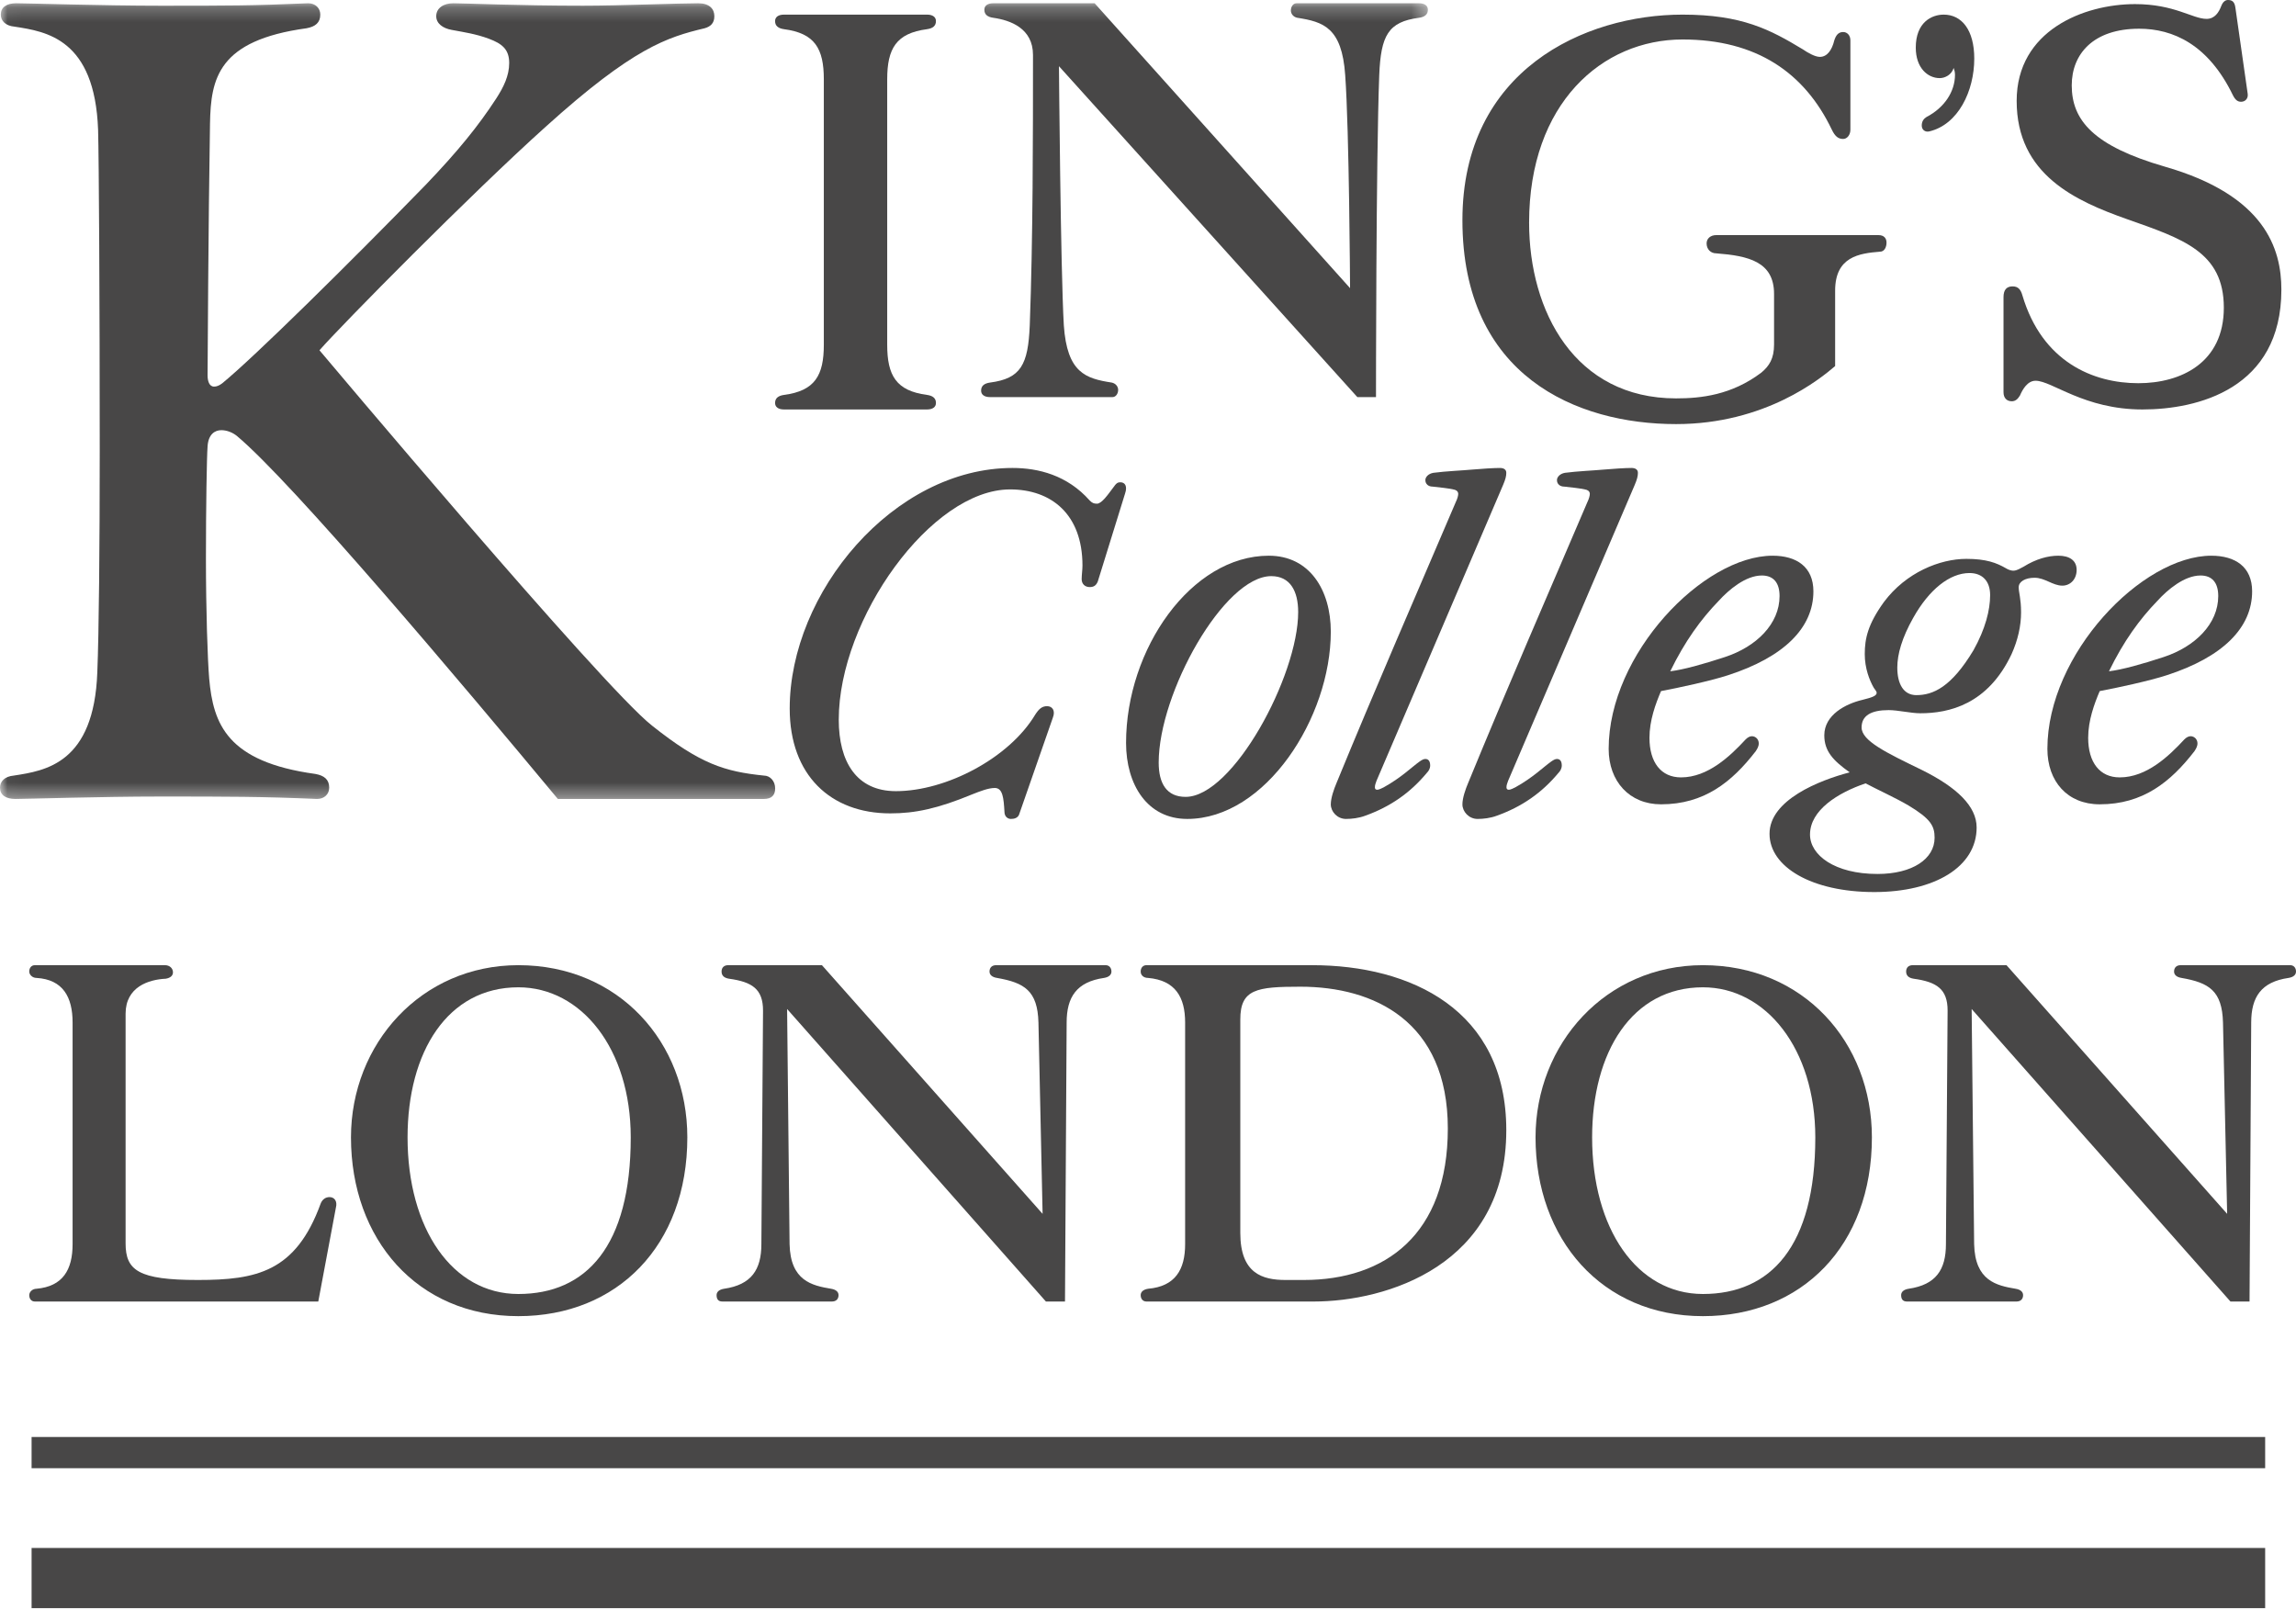 <?xml version="1.0" encoding="UTF-8" standalone="no"?>
<svg width="157px" height="110px" viewBox="0 0 157 110" version="1.1" xmlns="http://www.w3.org/2000/svg" xmlns:xlink="http://www.w3.org/1999/xlink">
    <!-- Generator: Sketch 50.2 (55047) - http://www.bohemiancoding.com/sketch -->
    <title>KCL_black</title>
    <desc>Created with Sketch.</desc>
    <defs>
        <polygon id="path-1" points="0.026 0.223 97.64 0.223 97.64 54.635 0.026 54.635"></polygon>
    </defs>
    <g id="BF-Digital" stroke="none" stroke-width="1" fill="none" fill-rule="evenodd" opacity="0.8">
        <g id="Home" transform="translate(-482, -5122)">
            <g id="Group-7" style="mix-blend-mode: multiply;" transform="translate(115, 5122)">
                <g id="KCL_black" transform="translate(367, 0)">
                    <path d="M74.515,40.145 C74.79,40.145 74.955,40.036 75.066,39.765 L76.935,33.738 C77.1,33.249 76.935,32.978 76.605,32.978 C76.44,32.978 76.33,33.031 76.11,33.357 C75.78,33.792 75.34,34.443 75.01,34.443 C74.79,34.443 74.68,34.39 74.515,34.226 C72.975,32.489 70.995,32 69.235,32 C61.096,32 54,40.524 54,48.453 C54,53.014 56.805,55.62 60.875,55.62 C62.58,55.62 64.12,55.295 66.486,54.316 C67.035,54.1 67.584,53.883 68.025,53.883 C68.575,53.883 68.63,54.589 68.685,55.511 C68.685,55.836 68.904,56 69.126,56 C69.345,56 69.564,55.946 69.675,55.729 L71.984,49.104 C72.204,48.562 71.93,48.289 71.601,48.289 C71.27,48.289 71.05,48.453 70.775,48.888 C69.015,51.819 64.725,54.1 61.26,54.1 C58.565,54.1 57.354,52.09 57.354,49.213 C57.354,42.316 63.68,33.467 69.07,33.467 C71.875,33.467 74.019,35.149 74.019,38.678 C74.019,38.95 73.964,39.331 73.964,39.602 C73.964,39.928 74.185,40.145 74.515,40.145" id="Fill-1" fill="#1A1919"></path>
                    <path d="M86.929,39.397 C88.212,39.397 88.769,40.404 88.769,41.856 C88.769,46.217 84.306,54.491 81.072,54.491 C79.788,54.491 79.231,53.596 79.231,52.143 C79.231,47.391 83.694,39.397 86.929,39.397 Z M86.761,38 C81.462,38 77,44.373 77,50.802 C77,53.652 78.45,56 81.183,56 C86.538,56 91,49.068 91,43.198 C91,40.347 89.55,38 86.761,38 Z" id="Fill-2" fill="#1A1919"></path>
                    <path d="M99.713,33.775 C99.713,33.884 99.658,34.107 99.548,34.328 C96.754,40.869 94.069,47.021 91.383,53.562 C91.22,53.95 91,54.56 91,55.003 C91,55.501 91.44,56 92.042,56 C92.425,56 92.919,55.945 93.357,55.779 C95.055,55.169 96.425,54.228 97.575,52.84 C97.685,52.73 97.795,52.565 97.795,52.341 C97.795,52.066 97.685,51.899 97.466,51.899 C97.356,51.899 97.247,51.954 97.082,52.066 C96.534,52.453 95.822,53.174 94.617,53.839 C94.508,53.894 94.287,54.005 94.179,54.005 C94.069,54.005 94.015,53.95 94.015,53.839 C94.015,53.673 94.069,53.562 94.124,53.397 L102.78,33.164 C102.946,32.776 103,32.554 103,32.332 C103,32.112 102.836,32 102.562,32 C102.123,32 101.302,32.056 100.645,32.112 C100.097,32.166 98.835,32.221 98.015,32.332 C97.685,32.388 97.466,32.61 97.466,32.831 C97.466,33.109 97.685,33.275 97.96,33.275 C98.397,33.33 99.111,33.385 99.494,33.497 C99.658,33.552 99.713,33.663 99.713,33.775" id="Fill-3" fill="#1A1919"></path>
                    <path d="M108.712,33.775 C108.712,33.884 108.657,34.107 108.548,34.328 C105.752,40.869 103.068,47.021 100.383,53.562 C100.219,53.95 100,54.56 100,55.003 C100,55.501 100.439,56 101.04,56 C101.424,56 101.917,55.945 102.355,55.779 C104.055,55.169 105.424,54.228 106.576,52.84 C106.685,52.73 106.793,52.565 106.793,52.341 C106.793,52.066 106.685,51.899 106.464,51.899 C106.356,51.899 106.246,51.954 106.082,52.066 C105.534,52.453 104.821,53.174 103.616,53.839 C103.506,53.894 103.287,54.005 103.178,54.005 C103.068,54.005 103.012,53.95 103.012,53.839 C103.012,53.673 103.068,53.562 103.123,53.397 L111.78,33.164 C111.945,32.776 112,32.554 112,32.332 C112,32.112 111.834,32 111.561,32 C111.124,32 110.301,32.056 109.644,32.112 C109.095,32.166 107.835,32.221 107.012,32.332 C106.685,32.388 106.464,32.61 106.464,32.831 C106.464,33.109 106.685,33.275 106.958,33.275 C107.397,33.33 108.109,33.385 108.493,33.497 C108.657,33.552 108.712,33.663 108.712,33.775" id="Fill-4" fill="#1A1919"></path>
                    <path d="M117.948,44.93 C116.474,45.417 115.105,45.796 114.211,45.904 C115.212,43.847 116.317,42.332 117.527,41.085 C118.212,40.328 119.369,39.353 120.474,39.353 C121.263,39.353 121.686,39.84 121.686,40.761 C121.686,42.656 120.106,44.225 117.948,44.93 Z M120.053,51.372 C120.159,51.21 120.264,51.048 120.264,50.83 C120.264,50.56 120.053,50.343 119.79,50.343 C119.632,50.343 119.474,50.452 119.369,50.56 C118.317,51.697 116.79,53.159 114.948,53.159 C113.58,53.159 112.79,52.131 112.79,50.452 C112.79,49.261 113.21,48.124 113.58,47.258 C114.738,47.042 117.001,46.554 118.158,46.174 C122,44.93 124,42.926 124,40.436 C124,38.758 122.842,38 121.212,38 C116.474,38 110,44.713 110,51.21 C110,53.43 111.421,55 113.58,55 C116.526,55 118.422,53.484 120.053,51.372 Z" id="Fill-5" fill="#1A1919"></path>
                    <path d="M147.946,44.93 C146.472,45.417 145.105,45.796 144.211,45.904 C145.211,43.847 146.315,42.332 147.525,41.085 C148.21,40.328 149.367,39.353 150.472,39.353 C151.262,39.353 151.683,39.84 151.683,40.761 C151.683,42.656 150.104,44.225 147.946,44.93 Z M150.052,51.372 C150.156,51.21 150.263,51.048 150.263,50.83 C150.263,50.56 150.052,50.343 149.789,50.343 C149.631,50.343 149.472,50.452 149.367,50.56 C148.315,51.697 146.789,53.159 144.946,53.159 C143.578,53.159 142.789,52.131 142.789,50.452 C142.789,49.261 143.209,48.124 143.578,47.258 C144.736,47.042 146.999,46.554 148.158,46.174 C151.999,44.93 154,42.926 154,40.436 C154,38.758 152.842,38 151.21,38 C146.472,38 140,44.713 140,51.21 C140,53.43 141.368,55 143.578,55 C146.524,55 148.419,53.484 150.052,51.372 Z" id="Fill-6" fill="#1A1919"></path>
                    <path d="M128.381,59.763 C125.45,59.763 123.768,58.469 123.768,57.069 C123.768,55.4 125.667,54.213 127.567,53.567 C128.381,53.999 129.573,54.537 130.497,55.075 C132.016,55.991 132.288,56.476 132.288,57.285 C132.288,58.737 130.767,59.763 128.381,59.763 Z M131.039,47.534 C130.171,47.534 129.737,46.78 129.737,45.649 C129.737,44.733 130.062,43.603 130.822,42.255 C131.907,40.316 133.319,39.185 134.674,39.185 C135.542,39.185 136.085,39.724 136.085,40.694 C136.085,41.717 135.76,43.009 134.946,44.464 C133.426,46.996 132.178,47.534 131.039,47.534 Z M138.2,41.878 C138.2,40.909 138.038,40.532 138.038,40.155 C138.038,39.779 138.473,39.508 139.125,39.508 C139.83,39.508 140.371,40.047 141.023,40.047 C141.565,40.047 142,39.616 142,38.969 C142,38.324 141.511,38 140.752,38 C140.046,38 139.232,38.216 138.365,38.755 C138.146,38.861 137.93,39.024 137.66,39.024 C137.549,39.024 137.333,38.969 137.17,38.861 C136.52,38.485 135.814,38.216 134.457,38.216 C132.666,38.216 130.333,39.132 128.813,41.179 C127.729,42.687 127.512,43.656 127.512,44.733 C127.512,45.704 127.838,46.512 128.108,46.996 C128.163,47.103 128.326,47.265 128.326,47.373 C128.326,47.588 128,47.696 127.349,47.858 C126.21,48.127 124.745,48.88 124.745,50.282 C124.745,51.359 125.342,52.006 126.481,52.814 C124.418,53.353 121,54.699 121,57.015 C121,59.278 123.877,61 128.163,61 C132.288,61 135.162,59.278 135.162,56.585 C135.162,55.13 133.806,53.837 131.418,52.652 C128.976,51.467 127.295,50.659 127.295,49.744 C127.295,48.935 127.946,48.558 129.14,48.558 C129.791,48.558 130.66,48.774 131.311,48.774 C133.264,48.774 135.922,48.18 137.549,44.733 C137.985,43.765 138.2,42.795 138.2,41.878 Z" id="Fill-7" fill="#1A1919"></path>
                    <g id="Group-11" transform="translate(2, 98)" fill="#1A1919">
                        <polygon id="Fill-8" points="0.16 2.398 152.891 2.398 152.891 0.263 0.16 0.263"></polygon>
                        <polygon id="Fill-10" points="0.16 11.972 152.891 11.972 152.891 7.851 0.16 7.851"></polygon>
                    </g>
                    <path d="M125.486,19.875 C125.486,17.55 127.134,17.324 128.561,17.21 C128.836,17.21 129,16.927 129,16.587 C129,16.304 128.836,16.077 128.453,16.077 L117.357,16.077 C116.972,16.077 116.697,16.304 116.697,16.643 C116.697,17.04 116.972,17.324 117.357,17.324 C119.554,17.494 121.31,17.89 121.31,20.101 L121.31,23.56 C121.31,24.522 120.98,25.032 120.432,25.486 C118.4,27.016 116.313,27.242 114.611,27.242 C107.689,27.242 104.56,21.291 104.56,15.227 C104.56,7.065 109.557,2.7 115.05,2.7 C120.102,2.7 123.398,4.967 125.265,8.878 C125.486,9.332 125.705,9.502 126.035,9.502 C126.309,9.502 126.529,9.219 126.529,8.878 L126.529,2.757 C126.529,2.417 126.309,2.19 126.035,2.19 C125.705,2.19 125.54,2.417 125.43,2.757 C125.265,3.437 124.936,3.89 124.441,3.89 C124.112,3.89 123.617,3.607 123.288,3.381 C121.037,2.02 119.114,1 115.05,1 C108.349,1 100,4.797 100,15.057 C100,25.712 107.799,29 114.611,29 C120.707,29 124.498,25.882 125.486,25.032 L125.486,19.875" id="Fill-12" fill="#1A1919"></path>
                    <path d="M132.637,5.342 C133,5.342 133.455,5.111 133.591,4.647 C133.636,4.763 133.682,4.937 133.682,5.111 C133.682,6.267 132.955,7.368 131.727,8.005 C131.545,8.121 131.409,8.294 131.409,8.584 C131.409,8.873 131.636,9.047 131.909,8.989 C133.909,8.526 135,6.21 135,4.01 C135,2.042 134.138,1 132.91,1 C132.091,1 131,1.521 131,3.257 C131,4.647 131.818,5.342 132.637,5.342" id="Fill-13" fill="#1A1919"></path>
                    <path d="M153.246,6.959 C153.527,6.959 153.751,6.734 153.695,6.397 L152.853,0.505 C152.796,0.113 152.627,0 152.346,0 C152.177,0 152.009,0.113 151.896,0.394 C151.728,0.841 151.446,1.291 150.885,1.291 C149.93,1.291 148.692,0.281 145.994,0.281 C142.507,0.281 137.899,2.076 137.899,6.901 C137.899,11.952 141.947,13.747 145.433,14.982 C149.254,16.328 152.065,17.227 152.065,21.042 C152.065,24.802 149.142,26.204 146.219,26.204 C143.127,26.204 139.641,24.745 138.292,20.2 C138.18,19.808 138.011,19.583 137.618,19.583 C137.225,19.583 137,19.808 137,20.313 L137,26.822 C137,27.215 137.225,27.439 137.562,27.439 C137.786,27.439 137.955,27.327 138.124,27.046 C138.292,26.654 138.629,26.036 139.192,26.036 C140.317,26.036 142.507,28 146.499,28 C150.266,28 156,26.596 156,19.808 C156,17.002 154.876,13.355 148.017,11.391 C143.183,9.989 141.665,8.248 141.665,5.836 C141.665,3.703 143.127,1.964 146.276,1.964 C148.58,1.964 150.998,3.03 152.684,6.509 C152.853,6.846 153.022,6.959 153.246,6.959" id="Fill-14" fill="#1A1919"></path>
                    <path d="M60.667,5.426 C60.667,3.324 61.277,2.273 63.389,1.996 C63.778,1.941 64,1.775 64,1.443 C64,1.166 63.778,1 63.389,1 L53.611,1 C53.221,1 53,1.166 53,1.443 C53,1.775 53.221,1.941 53.611,1.996 C55.722,2.273 56.333,3.324 56.333,5.426 L56.333,23.573 C56.333,25.676 55.722,26.727 53.611,27.004 C53.221,27.059 53,27.225 53,27.557 C53,27.834 53.221,28 53.611,28 L63.389,28 C63.778,28 64,27.834 64,27.557 C64,27.225 63.778,27.059 63.389,27.004 C61.277,26.727 60.667,25.676 60.667,23.573 L60.667,5.426" id="Fill-15" fill="#1A1919"></path>
                    <g id="Group-19">
                        <mask id="mask-2" fill="white">
                            <use xlink:href="#path-1"></use>
                        </mask>
                        <g id="Clip-17"></g>
                        <path d="M94.312,5.135 C94.422,2.43 94.922,1.492 97.029,1.216 C97.416,1.162 97.64,0.996 97.64,0.665 C97.64,0.388 97.416,0.223 97.029,0.223 L88.658,0.223 C88.435,0.223 88.27,0.443 88.27,0.72 C88.27,0.94 88.435,1.162 88.713,1.216 C90.486,1.492 91.761,1.878 91.984,5.135 C92.261,8.942 92.317,19.704 92.317,19.704 L74.851,0.223 L67.921,0.223 C67.532,0.223 67.31,0.388 67.31,0.665 C67.31,0.996 67.532,1.162 67.921,1.216 C69.085,1.382 70.636,1.933 70.636,3.755 C70.636,9.218 70.636,16.392 70.415,22.242 C70.304,24.946 69.805,25.884 67.699,26.16 C67.31,26.215 67.088,26.38 67.088,26.712 C67.088,26.988 67.31,27.154 67.699,27.154 L76.072,27.154 C76.293,27.154 76.459,26.932 76.459,26.657 C76.459,26.436 76.293,26.215 76.016,26.16 C74.241,25.884 72.966,25.498 72.744,22.242 C72.522,18.434 72.411,4.527 72.411,4.527 L92.815,27.154 L94.09,27.154 C94.09,27.154 94.09,10.984 94.312,5.135" id="Fill-16" fill="#1A1919" mask="url(#mask-2)"></path>
                        <path d="M14.36,8.446 C14.415,5.355 14.914,2.761 20.958,1.933 C21.568,1.823 21.901,1.547 21.901,0.996 C21.901,0.554 21.568,0.223 21.068,0.223 C17.299,0.388 15.636,0.388 10.979,0.388 C6.986,0.388 1.885,0.223 1.108,0.223 C0.443,0.223 0.055,0.499 0.055,0.996 C0.055,1.437 0.388,1.768 0.998,1.823 C3.161,2.155 6.487,2.651 6.708,8.887 C6.764,10.818 6.82,20.366 6.82,30.74 C6.82,37.418 6.764,43.267 6.654,45.971 C6.431,52.208 3.104,52.704 0.942,53.035 C0.333,53.09 0,53.421 0,53.862 C0,54.359 0.388,54.635 1.053,54.635 C1.83,54.635 6.93,54.469 10.922,54.469 C15.579,54.469 17.908,54.469 21.679,54.635 C22.178,54.635 22.51,54.304 22.51,53.862 C22.51,53.31 22.178,53.035 21.568,52.924 C15.524,52.096 14.581,49.504 14.305,46.413 C14.194,45.088 14.082,41.722 14.082,38.19 C14.082,34.658 14.139,31.236 14.194,30.519 C14.248,29.692 14.693,29.416 15.136,29.416 C15.524,29.416 15.912,29.581 16.189,29.802 C19.96,32.948 31.548,46.689 38.146,54.635 L52.23,54.635 C52.783,54.635 53.005,54.359 53.005,53.917 C53.005,53.421 52.672,53.035 52.23,53.035 C49.568,52.759 47.905,52.261 44.578,49.613 C41.141,46.909 21.845,23.952 21.845,23.952 C23.342,22.242 32.213,13.247 37.315,8.666 C43.303,3.258 45.631,2.541 48.181,1.933 C48.57,1.823 48.847,1.602 48.847,1.106 C48.847,0.609 48.514,0.223 47.739,0.223 C46.408,0.223 42.416,0.388 39.865,0.388 C35.429,0.388 31.77,0.223 30.994,0.223 C30.328,0.223 29.829,0.554 29.829,1.106 C29.829,1.602 30.273,1.933 30.883,2.044 C31.77,2.209 32.545,2.32 33.434,2.651 C34.32,2.982 34.819,3.368 34.819,4.307 C34.819,5.189 34.431,5.963 33.933,6.735 C32.712,8.611 31.326,10.322 29.109,12.64 C23.841,18.047 17.355,24.448 15.191,26.215 C14.97,26.38 14.804,26.436 14.637,26.436 C14.305,26.436 14.194,26.049 14.194,25.664 C14.194,25.222 14.248,15.178 14.36,8.446" id="Fill-18" fill="#1A1919" mask="url(#mask-2)"></path>
                    </g>
                    <path d="M2.384,66 C2.165,66 2,66.164 2,66.435 C2,66.654 2.218,66.872 2.494,66.872 C4.306,66.98 4.964,68.18 4.964,69.923 L4.964,85.075 C4.964,86.819 4.306,87.965 2.494,88.127 C2.218,88.127 2,88.345 2,88.564 C2,88.837 2.165,89 2.384,89 L21.764,89 L22.971,82.567 C23.082,82.132 22.861,81.859 22.532,81.859 C22.258,81.859 22.039,82.023 21.929,82.296 C20.227,86.983 17.536,87.527 13.528,87.527 C9.466,87.527 8.588,86.873 8.588,85.021 L8.588,69.323 C8.588,67.472 10.18,66.98 11.333,66.926 C11.663,66.872 11.827,66.708 11.827,66.49 C11.827,66.218 11.607,66 11.278,66 L2.384,66" id="Fill-20" fill="#1A1919"></path>
                    <path d="M27.869,77.776 C27.869,71.943 30.595,67.513 35.445,67.513 C39.751,67.513 43.13,71.719 43.13,77.776 C43.13,85.233 40.078,88.485 35.445,88.485 C30.922,88.485 27.869,84.001 27.869,77.776 Z M35.445,90 C42.204,90 47,85.177 47,77.776 C47,71.271 42.314,66 35.445,66 C28.796,66 24,71.383 24,77.776 C24,84.729 28.523,90 35.445,90 Z" id="Fill-21" fill="#1A1919"></path>
                    <path d="M72.824,89 L72.937,69.923 C72.937,68.18 73.618,67.144 75.49,66.872 C75.83,66.818 76,66.654 76,66.435 C76,66.164 75.83,66 75.603,66 L68.116,66 C67.833,66 67.663,66.164 67.663,66.435 C67.663,66.654 67.833,66.818 68.173,66.872 C70.044,67.198 70.953,67.743 71.009,69.923 L71.293,83.005 L56.204,66 L49.794,66 C49.511,66 49.341,66.164 49.341,66.435 C49.341,66.708 49.511,66.872 49.851,66.926 C51.439,67.144 52.176,67.636 52.176,69.106 L52.063,85.075 C52.063,86.819 51.383,87.855 49.511,88.127 C49.17,88.181 49,88.345 49,88.564 C49,88.837 49.114,89 49.398,89 L56.884,89 C57.169,89 57.339,88.837 57.339,88.564 C57.339,88.345 57.169,88.181 56.828,88.127 C55.523,87.909 54.048,87.583 53.991,85.075 L53.822,68.997 L71.52,89 L72.824,89" id="Fill-22" fill="#1A1919"></path>
                    <path d="M84.812,69.705 C84.812,67.636 85.938,67.472 88.923,67.472 C93.935,67.472 99.002,69.814 99.002,77.172 C99.002,84.421 94.723,87.527 89.15,87.527 L87.908,87.527 C86.333,87.527 84.812,87.092 84.812,84.313 L84.812,69.705 Z M78.393,66 C78.168,66 78,66.164 78,66.435 C78,66.708 78.224,66.872 78.507,66.872 C80.364,67.035 81.039,68.18 81.039,69.923 L81.039,85.075 C81.039,86.819 80.364,87.965 78.507,88.127 C78.168,88.181 78,88.345 78,88.564 C78,88.837 78.168,89 78.393,89 L89.824,89 C94.779,89 103,86.547 103,77.282 C103,69.051 96.468,66 89.712,66 L78.393,66 Z" id="Fill-23" fill="#1A1919"></path>
                    <path d="M108.869,77.776 C108.869,71.943 111.595,67.513 116.445,67.513 C120.751,67.513 124.13,71.719 124.13,77.776 C124.13,85.233 121.078,88.485 116.445,88.485 C111.921,88.485 108.869,84.001 108.869,77.776 Z M116.445,90 C123.203,90 128,85.177 128,77.776 C128,71.271 123.312,66 116.445,66 C109.797,66 105,71.383 105,77.776 C105,84.729 109.524,90 116.445,90 Z" id="Fill-24" fill="#1A1919"></path>
                    <path d="M153.823,89 L153.937,69.923 C153.937,68.18 154.618,67.144 156.489,66.872 C156.831,66.818 157,66.654 157,66.435 C157,66.164 156.831,66 156.603,66 L149.115,66 C148.832,66 148.662,66.164 148.662,66.435 C148.662,66.654 148.832,66.818 149.172,66.872 C151.045,67.198 151.951,67.743 152.008,69.923 L152.292,83.005 L137.204,66 L130.795,66 C130.51,66 130.341,66.164 130.341,66.435 C130.341,66.708 130.51,66.872 130.851,66.926 C132.439,67.144 133.177,67.636 133.177,69.106 L133.063,85.075 C133.063,86.819 132.383,87.855 130.51,88.127 C130.17,88.181 130,88.345 130,88.564 C130,88.837 130.114,89 130.397,89 L137.884,89 C138.168,89 138.338,88.837 138.338,88.564 C138.338,88.345 138.168,88.181 137.828,88.127 C136.522,87.909 135.049,87.583 134.991,85.075 L134.821,68.997 L152.519,89 L153.823,89" id="Fill-25" fill="#1A1919"></path>
                </g>
            </g>
        </g>
    </g>
</svg>